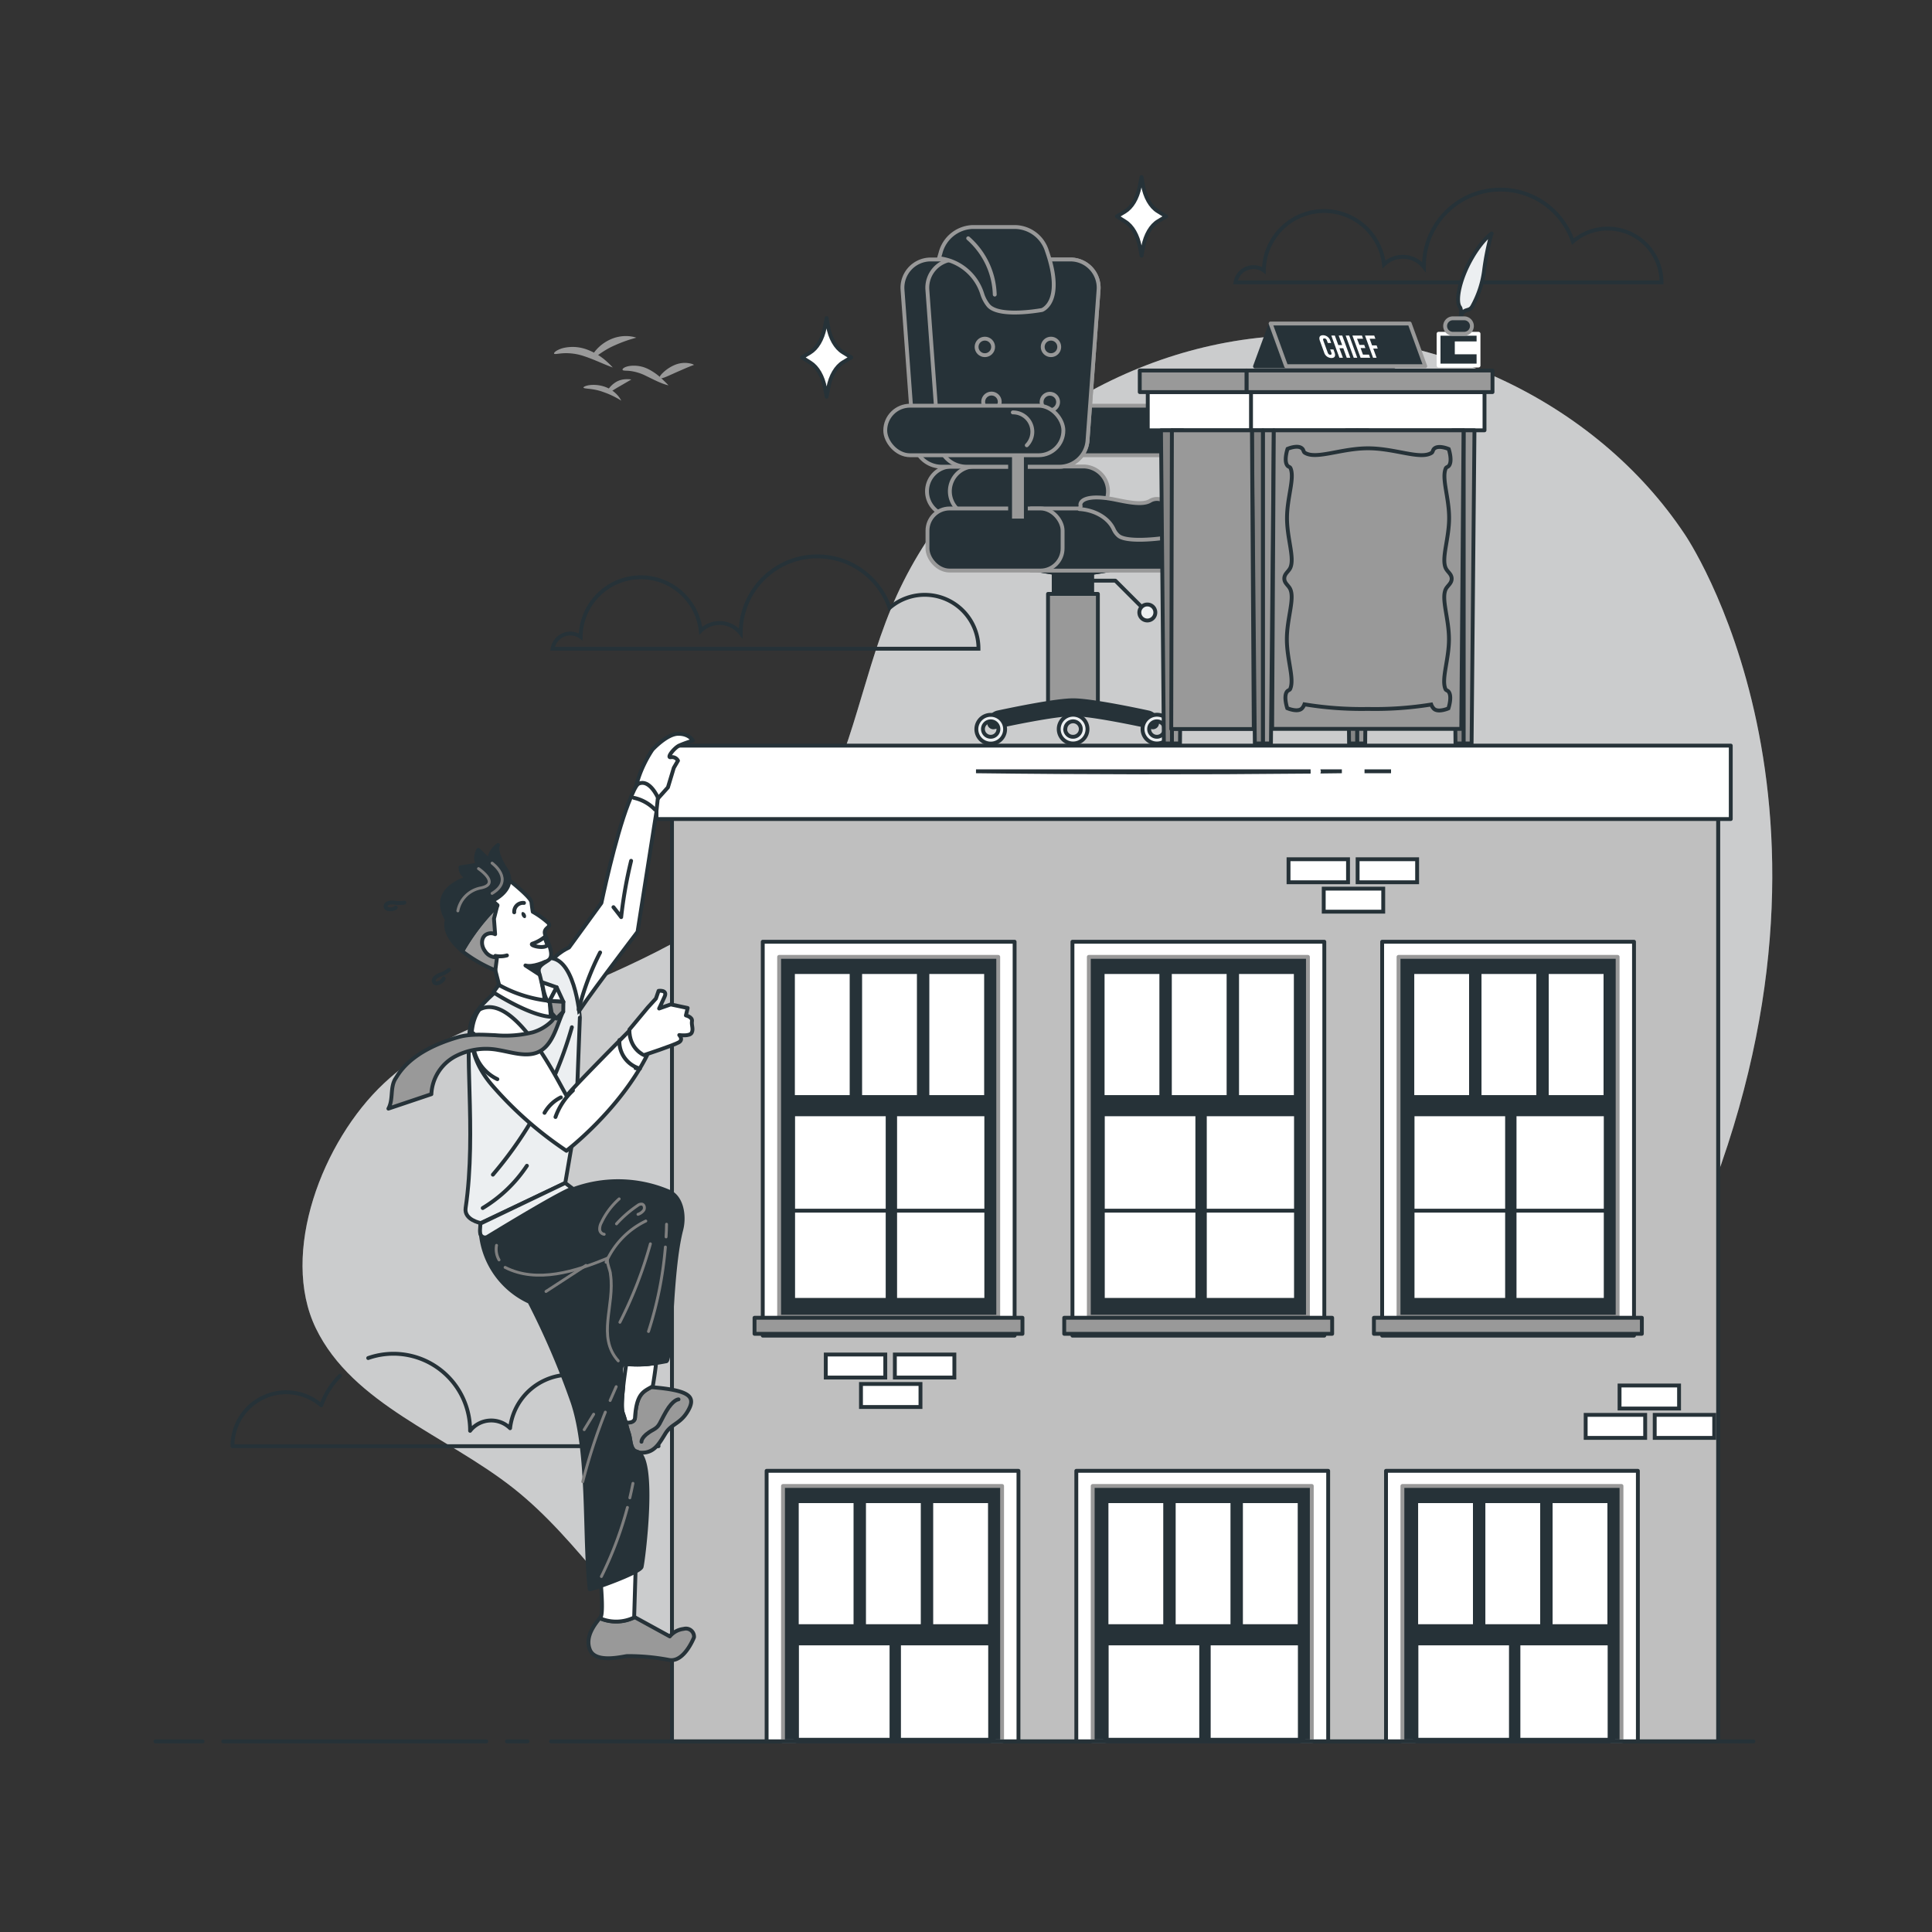 <svg xmlns="http://www.w3.org/2000/svg" viewBox="0 0 500 500"><rect x="0" y="0" width="500" height="500" fill="#333333" stroke="none"/><g id="freepik--background-simple--inject-2"><g style="opacity:0.7"><path d="M436,138.26c-22.93-34.47-66.52-54.94-108.66-51s-80.92,32-96.68,70.11C222.56,176.79,220,198.61,208,216c-12.35,17.84-32.91,28.48-53.1,37.37s-39.62,12.08-55.54,27-27,43.92-17.63,63.36c9.57,19.76,33.75,27.66,51.2,41.46s28.57,34.1,46.4,47.44c16.47,12.32,37.7,17.75,58.51,17.71s41.31-5.24,60.75-12.43c60.33-22.29,117.16-63.77,141.22-121.83C484.35,208.6,436,138.26,436,138.26Z" style="fill:#ECEFF1"></path></g><g style="opacity:0.3"><path d="M436,138.26c-22.93-34.47-66.52-54.94-108.66-51s-80.92,32-96.68,70.11C222.56,176.79,220,198.61,208,216c-12.35,17.84-32.91,28.48-53.1,37.37s-39.62,12.08-55.54,27-27,43.92-17.63,63.36c9.57,19.76,33.75,27.66,51.2,41.46s28.57,34.1,46.4,47.44c16.47,12.32,37.7,17.75,58.51,17.71s41.31-5.24,60.75-12.43c60.33-22.29,117.16-63.77,141.22-121.83C484.35,208.6,436,138.26,436,138.26Z" style="fill:#fff"></path></g></g><g id="freepik--Clouds--inject-2"><path d="M95.29,351.46a19.83,19.83,0,0,1,26.37,18.71v.12a6.95,6.95,0,0,1,10.35-.67,15.59,15.59,0,0,1,31.08,1.58,4.57,4.57,0,0,1,2.7-.86,4.69,4.69,0,0,1,4.64,3.93H60.16a13.91,13.91,0,0,1,23-10.57A19.89,19.89,0,0,1,88,356.06" style="fill:none;stroke:#263238;stroke-linecap:round;stroke-linejoin:round"></path><path d="M143,167.89H253.23a13.91,13.91,0,0,0-23-10.57,19.81,19.81,0,0,0-38.53,6.47v.12a6.95,6.95,0,0,0-10.35-.67,15.59,15.59,0,0,0-31.08,1.58,4.57,4.57,0,0,0-2.7-.86A4.69,4.69,0,0,0,143,167.89Z" style="fill:none;stroke:#263238;stroke-miterlimit:10"></path><path d="M173,99.73a12.53,12.53,0,0,1-1.88-.61c-1.13-.44-2.59-1.19-4.1-1.92a12.25,12.25,0,0,0-4-1.2c-1.07-.12-1.8,0-1.9-.29s.53-.8,1.83-1a8.31,8.31,0,0,1,4.88.84,14.67,14.67,0,0,1,3.81,2.82C172.51,99.17,173,99.73,173,99.73Z" style="fill:#999"></path><path d="M179.63,94.42s-.54.2-1.36.53-1.84.79-3,1.29c-2.28,1-4.21,2-4.53,1.59-.15-.21.15-.72.81-1.35a10,10,0,0,1,3-2,6.72,6.72,0,0,1,3.6-.5,5.63,5.63,0,0,1,1.08.25Z" style="fill:#999"></path><path d="M160.78,103.69l-.37-.23c-.23-.15-.58-.35-1-.57a21.76,21.76,0,0,0-3.33-1.45c-2.64-1-5-.74-5.08-1.14,0-.18.54-.48,1.56-.63a8.88,8.88,0,0,1,4,.44,8,8,0,0,1,3.31,2.23,6.91,6.91,0,0,1,.72,1Z" style="fill:#999"></path><path d="M163.38,98.22s-.38.23-.95.55L160.32,100c-1.6.88-2.83,1.9-3.13,1.62-.14-.13,0-.55.4-1.1a6.6,6.6,0,0,1,2-1.75,5.35,5.35,0,0,1,2.62-.63A4.84,4.84,0,0,1,163.38,98.22Z" style="fill:#999"></path><path d="M158.59,95.11s-.89-.32-2.26-.89-3.22-1.4-5.23-2.06a14.39,14.39,0,0,0-5.31-.74c-1.38.08-2.26.34-2.39.1s.61-.94,2.16-1.4a10.58,10.58,0,0,1,6.12.26,15.58,15.58,0,0,1,5.14,3A22.06,22.06,0,0,1,158.59,95.11Z" style="fill:#999"></path><path d="M164.67,87.39l-.51.14-1.34.4a38.89,38.89,0,0,0-4.07,1.6c-3.07,1.38-5.05,3.42-5.48,3.09-.19-.15.06-.9.85-1.87A10.81,10.81,0,0,1,158,87.83a9.77,9.77,0,0,1,4.75-.83,9.23,9.23,0,0,1,1.44.24Z" style="fill:#999"></path><path d="M319.75,73.07H430a13.93,13.93,0,0,0-13.93-13.92,13.77,13.77,0,0,0-9,3.36A19.8,19.8,0,0,0,368.52,69v.12a6.95,6.95,0,0,0-10.35-.67A15.59,15.59,0,0,0,327.09,70a4.5,4.5,0,0,0-2.7-.86A4.69,4.69,0,0,0,319.75,73.07Z" style="fill:none;stroke:#263238;stroke-miterlimit:10"></path></g><g id="freepik--Building--inject-2"><path d="M444.65,193.35V450.67H173.91V201.19a7.84,7.84,0,0,1,7.84-7.84Z" style="fill:#ECEFF1;stroke:#263238;stroke-linecap:round;stroke-linejoin:round"></path><path d="M444.65,193.35V450.67H173.91V201.19a7.84,7.84,0,0,1,7.84-7.84Z" style="fill:#bfbfbf;stroke:#263238;stroke-linecap:round;stroke-linejoin:round"></path><rect x="169.9" y="192.96" width="278.02" height="19.01" style="fill:#fff;stroke:#263238;stroke-linecap:round;stroke-linejoin:round"></rect><path d="M353.14,199.61H360" style="fill:#fff;stroke:#263238;stroke-miterlimit:10"></path><path d="M347.27,199.61h-4.92a.13.13,0,0,1,0,.06Z" style="fill:#fff;stroke:#263238;stroke-miterlimit:10"></path><path d="M338.68,199.61H252.59c28.55.35,57.57.38,86.1.1C338.69,199.68,338.68,199.64,338.68,199.61Z" style="fill:#fff;stroke:#263238;stroke-miterlimit:10"></path><rect x="428.25" y="366.17" width="15.4" height="5.96" transform="translate(871.89 738.3) rotate(180)" style="fill:#fff;stroke:#263238;stroke-miterlimit:10"></rect><rect x="410.37" y="366.17" width="15.4" height="5.96" transform="translate(836.14 738.3) rotate(180)" style="fill:#fff;stroke:#263238;stroke-miterlimit:10"></rect><rect x="419.14" y="358.55" width="15.4" height="5.96" transform="translate(853.68 723.07) rotate(180)" style="fill:#fff;stroke:#263238;stroke-miterlimit:10"></rect><rect x="213.71" y="350.55" width="15.4" height="5.96" style="fill:#fff;stroke:#263238;stroke-miterlimit:10"></rect><rect x="231.59" y="350.55" width="15.4" height="5.96" style="fill:#fff;stroke:#263238;stroke-miterlimit:10"></rect><rect x="222.82" y="358.17" width="15.4" height="5.96" style="fill:#fff;stroke:#263238;stroke-miterlimit:10"></rect><rect x="198.4" y="380.65" width="65.18" height="70.02" style="fill:#fff;stroke:#263238;stroke-linecap:round;stroke-linejoin:round"></rect><rect x="202.64" y="384.57" width="56.7" height="66.1" style="fill:#263238;stroke:#999;stroke-linecap:round;stroke-linejoin:round"></rect><rect x="206.21" y="388.5" width="15.19" height="32.35" style="fill:#fff;stroke:#263238;stroke-linecap:round;stroke-linejoin:round"></rect><rect x="223.61" y="388.5" width="15.19" height="32.35" style="fill:#fff;stroke:#263238;stroke-linecap:round;stroke-linejoin:round"></rect><rect x="241.01" y="388.5" width="15.19" height="32.35" style="fill:#fff;stroke:#263238;stroke-linecap:round;stroke-linejoin:round"></rect><rect x="206.26" y="425.31" width="49.99" height="25.36" style="fill:#fff;stroke:#263238;stroke-linecap:round;stroke-linejoin:round"></rect><rect x="230.22" y="424.76" width="2.94" height="25.91" style="fill:#263238"></rect><line x1="205.39" y1="450.25" x2="257.67" y2="450.25" style="fill:none;stroke:#263238;stroke-miterlimit:10"></line><rect x="278.55" y="380.65" width="65.18" height="70.02" style="fill:#fff;stroke:#263238;stroke-linecap:round;stroke-linejoin:round"></rect><rect x="282.79" y="384.57" width="56.7" height="66.1" style="fill:#263238;stroke:#999;stroke-linecap:round;stroke-linejoin:round"></rect><rect x="286.36" y="388.5" width="15.19" height="32.35" style="fill:#fff;stroke:#263238;stroke-linecap:round;stroke-linejoin:round"></rect><rect x="303.76" y="388.5" width="15.19" height="32.35" style="fill:#fff;stroke:#263238;stroke-linecap:round;stroke-linejoin:round"></rect><rect x="321.16" y="388.5" width="15.19" height="32.35" style="fill:#fff;stroke:#263238;stroke-linecap:round;stroke-linejoin:round"></rect><rect x="286.41" y="425.31" width="49.99" height="25.36" style="fill:#fff;stroke:#263238;stroke-linecap:round;stroke-linejoin:round"></rect><rect x="310.37" y="424.76" width="2.95" height="25.91" style="fill:#263238"></rect><line x1="285.54" y1="450.25" x2="337.82" y2="450.25" style="fill:none;stroke:#263238;stroke-miterlimit:10"></line><rect x="358.7" y="380.65" width="65.18" height="70.02" style="fill:#fff;stroke:#263238;stroke-linecap:round;stroke-linejoin:round"></rect><rect x="362.94" y="384.57" width="56.7" height="66.1" style="fill:#263238;stroke:#999;stroke-linecap:round;stroke-linejoin:round"></rect><rect x="366.51" y="388.5" width="15.19" height="32.35" style="fill:#fff;stroke:#263238;stroke-linecap:round;stroke-linejoin:round"></rect><rect x="383.91" y="388.5" width="15.19" height="32.35" style="fill:#fff;stroke:#263238;stroke-linecap:round;stroke-linejoin:round"></rect><rect x="401.31" y="388.5" width="15.19" height="32.35" style="fill:#fff;stroke:#263238;stroke-linecap:round;stroke-linejoin:round"></rect><rect x="366.57" y="425.31" width="49.99" height="25.36" style="fill:#fff;stroke:#263238;stroke-linecap:round;stroke-linejoin:round"></rect><rect x="390.53" y="424.76" width="2.94" height="25.91" style="fill:#263238"></rect><line x1="365.69" y1="450.25" x2="417.97" y2="450.25" style="fill:none;stroke:#263238;stroke-miterlimit:10"></line><rect x="197.4" y="243.72" width="65.18" height="101.94" style="fill:#fff;stroke:#263238;stroke-linecap:round;stroke-linejoin:round"></rect><rect x="201.64" y="247.64" width="56.7" height="93.12" style="fill:#263238;stroke:#999;stroke-linecap:round;stroke-linejoin:round"></rect><rect x="205.21" y="251.56" width="15.19" height="32.35" style="fill:#fff;stroke:#263238;stroke-linecap:round;stroke-linejoin:round"></rect><rect x="222.61" y="251.56" width="15.19" height="32.35" style="fill:#fff;stroke:#263238;stroke-linecap:round;stroke-linejoin:round"></rect><rect x="240.01" y="251.56" width="15.19" height="32.35" style="fill:#fff;stroke:#263238;stroke-linecap:round;stroke-linejoin:round"></rect><rect x="205.26" y="288.38" width="49.99" height="48.03" style="fill:#fff;stroke:#263238;stroke-linecap:round;stroke-linejoin:round"></rect><rect x="229.22" y="287.83" width="2.94" height="52.28" style="fill:#263238"></rect><line x1="204.39" y1="313.32" x2="256.67" y2="313.32" style="fill:none;stroke:#263238;stroke-miterlimit:10"></line><rect x="195.27" y="341.04" width="69.34" height="4.15" style="fill:#999;stroke:#263238;stroke-linecap:round;stroke-linejoin:round"></rect><rect x="277.55" y="243.72" width="65.18" height="101.94" style="fill:#fff;stroke:#263238;stroke-linecap:round;stroke-linejoin:round"></rect><rect x="281.79" y="247.64" width="56.7" height="93.12" style="fill:#263238;stroke:#999;stroke-linecap:round;stroke-linejoin:round"></rect><rect x="285.36" y="251.56" width="15.19" height="32.35" style="fill:#fff;stroke:#263238;stroke-linecap:round;stroke-linejoin:round"></rect><rect x="302.76" y="251.56" width="15.19" height="32.35" style="fill:#fff;stroke:#263238;stroke-linecap:round;stroke-linejoin:round"></rect><rect x="320.16" y="251.56" width="15.19" height="32.35" style="fill:#fff;stroke:#263238;stroke-linecap:round;stroke-linejoin:round"></rect><rect x="285.41" y="288.38" width="49.99" height="48.03" style="fill:#fff;stroke:#263238;stroke-linecap:round;stroke-linejoin:round"></rect><rect x="309.37" y="287.83" width="2.94" height="52.28" style="fill:#263238"></rect><line x1="284.54" y1="313.32" x2="336.82" y2="313.32" style="fill:none;stroke:#263238;stroke-miterlimit:10"></line><rect x="275.42" y="341.04" width="69.34" height="4.15" style="fill:#999;stroke:#263238;stroke-linecap:round;stroke-linejoin:round"></rect><rect x="357.7" y="243.72" width="65.18" height="101.94" style="fill:#fff;stroke:#263238;stroke-linecap:round;stroke-linejoin:round"></rect><rect x="361.94" y="247.64" width="56.7" height="93.12" style="fill:#263238;stroke:#999;stroke-linecap:round;stroke-linejoin:round"></rect><rect x="365.51" y="251.56" width="15.19" height="32.35" style="fill:#fff;stroke:#263238;stroke-linecap:round;stroke-linejoin:round"></rect><rect x="382.91" y="251.56" width="15.19" height="32.35" style="fill:#fff;stroke:#263238;stroke-linecap:round;stroke-linejoin:round"></rect><rect x="400.31" y="251.56" width="15.19" height="32.35" style="fill:#fff;stroke:#263238;stroke-linecap:round;stroke-linejoin:round"></rect><rect x="365.57" y="288.38" width="49.99" height="48.03" style="fill:#fff;stroke:#263238;stroke-linecap:round;stroke-linejoin:round"></rect><rect x="389.53" y="287.83" width="2.94" height="52.28" style="fill:#263238"></rect><line x1="364.69" y1="313.32" x2="416.97" y2="313.32" style="fill:none;stroke:#263238;stroke-miterlimit:10"></line><rect x="355.57" y="341.04" width="69.34" height="4.15" style="fill:#999;stroke:#263238;stroke-linecap:round;stroke-linejoin:round"></rect><rect x="333.47" y="222.37" width="15.4" height="5.96" style="fill:#fff;stroke:#263238;stroke-miterlimit:10"></rect><rect x="351.35" y="222.37" width="15.4" height="5.96" style="fill:#fff;stroke:#263238;stroke-miterlimit:10"></rect><rect x="342.58" y="229.98" width="15.4" height="5.96" style="fill:#fff;stroke:#263238;stroke-miterlimit:10"></rect></g><g id="freepik--Character--inject-2"><path d="M164.23,206.08l4.63,2.15,4-4.46,1.52-5.05,1.08-1.86a1.75,1.75,0,0,0-1.83-.9c-1.22.25.8-2.35,2.12-3a28.62,28.62,0,0,1,3.57-1.28s-.92-1.81-3.83-1.77-6.63,4.09-6.63,4.09S164.76,199.78,164.23,206.08Z" style="fill:#fff;stroke:#263238;stroke-linecap:round;stroke-linejoin:round"></path><path d="M179.61,423.74s-2.54,6.58-6.46,5.85a56.15,56.15,0,0,0-10.87-1c-1.44.17-8.22,1.9-9.63-1.67-1.34-3.42,1.39-6.64,2.57-8.16a10.72,10.72,0,0,0,9-.26l9.12,5a5.43,5.43,0,0,1,3.58-1.94A2.1,2.1,0,0,1,179.61,423.74Z" style="fill:#999;stroke:#263238;stroke-linecap:round;stroke-linejoin:round"></path><path d="M164.12,418.47l.13.07a10.72,10.72,0,0,1-9,.26l.16-.21c1.08-1.42-.45-14.09-.45-14.09v-.72c3.59-3.9,9.64-1.19,9.64-1.19Z" style="fill:#fff;stroke:#263238;stroke-linecap:round;stroke-linejoin:round"></path><path d="M178.12,365c-2,3.56-4.3,3.37-5.92,6s-2.89,5-6.1,4.95a3,3,0,0,1-1.72-.44c-1.3-.89-1.11-2.94-1.64-4.58-.39-1.19-.57-1.94-.79-2.82,1.26.12,2.32-.19,2.39-1.25.41-6.45,2.29-6.76,4.6-8.14l-.06.3C178.51,359.84,180.11,361.45,178.12,365Z" style="fill:#999;stroke:#263238;stroke-linecap:round;stroke-linejoin:round"></path><path d="M169.8,352.71c-.22,2.21-.7,5.13-.86,6.05-2.31,1.38-4.19,1.69-4.6,8.14-.07,1.06-1.13,1.37-2.39,1.25-.18-.68-.4-1.43-.78-2.53s-.2-3.83.12-6.76c.23-2.09.54-4.25.79-5.88A29.25,29.25,0,0,0,169.8,352.71Z" style="fill:#fff;stroke:#263238;stroke-linecap:round;stroke-linejoin:round"></path><path d="M169.79,352.71a28.73,28.73,0,0,1-7.71.27c.24-1.6.43-2.69.43-2.69,4-2.84,7-1.57,7.32,0A9.15,9.15,0,0,1,169.79,352.71Z" style="fill:#fff;stroke:#263238;stroke-linecap:round;stroke-linejoin:round"></path><path d="M176.3,318.29c-2.81,10.85-2.49,33.69-3.84,34-1,.19-1.85.34-2.67.46a28.73,28.73,0,0,1-7.71.27c-2.14-.24-1.28,3.41-.79,5.88-.32,2.93-.48,5.73-.12,6.76.87,2.5.87,3.21,1.57,5.36.53,1.64.34,3.68,1.64,4.57,5.78.15,2,28.95,1.66,29.94-.45,1.44-12.71,5.84-13.43,5.76-1.53-13.84,0-35.19-4.42-48.38a203.19,203.19,0,0,0-11.16-26,21.71,21.71,0,0,1-12.7-19.68c2.63-2,5.72-4.32,8.35-6.36a30,30,0,0,1,6.29-4.08,10.11,10.11,0,0,1,7.32-.56c.36.62,1,1.18,1.35,1.8a33.56,33.56,0,0,1,25.48.35C176.48,309.78,177.23,314.74,176.3,318.29Z" style="fill:#263238;stroke:#263238;stroke-linecap:round;stroke-linejoin:round"></path><path d="M160.24,310.27a19,19,0,0,0-4.6,6.14,3.32,3.32,0,0,0-.44,1.78,1.34,1.34,0,0,0,1.16,1.24" style="fill:none;stroke:#7f7f7f;stroke-linecap:round;stroke-linejoin:round;stroke-width:0.75px"></path><path d="M168.32,321.9a107.24,107.24,0,0,1-7.89,20.3" style="fill:none;stroke:#7f7f7f;stroke-linecap:round;stroke-linejoin:round;stroke-width:0.75px"></path><path d="M172.2,322.73a97,97,0,0,1-4.37,21.85" style="fill:none;stroke:#7f7f7f;stroke-linecap:round;stroke-linejoin:round;stroke-width:0.75px"></path><path d="M172.5,316.83c0,1.09-.06,2.18-.12,3.28" style="fill:none;stroke:#7f7f7f;stroke-linecap:round;stroke-linejoin:round;stroke-width:0.75px"></path><path d="M129.15,326.06a5.55,5.55,0,0,1-.65-3.76" style="fill:none;stroke:#7f7f7f;stroke-linecap:round;stroke-linejoin:round;stroke-width:0.75px"></path><path d="M157.23,325.63C149,329,139,332.23,130.72,328" style="fill:none;stroke:#7f7f7f;stroke-linecap:round;stroke-linejoin:round;stroke-width:0.75px"></path><path d="M160,352.19c-5.65-6.28-.82-14.39-2-22.36,0-1-1.07-3-.76-4.2" style="fill:none;stroke:#7f7f7f;stroke-linecap:round;stroke-linejoin:round;stroke-width:0.75px"></path><path d="M159.55,316.73A30.19,30.19,0,0,1,165,312a1.54,1.54,0,0,1,1.15-.37c.61.15.78,1,.46,1.56a3.06,3.06,0,0,1-1.5,1.08" style="fill:none;stroke:#7f7f7f;stroke-linecap:round;stroke-linejoin:round;stroke-width:0.75px"></path><path d="M156.66,365.46a148.6,148.6,0,0,0-5.84,18" style="fill:none;stroke:#7f7f7f;stroke-linecap:round;stroke-linejoin:round;stroke-width:0.75px"></path><path d="M159.47,358.87c-.54,1.19-1.06,2.38-1.57,3.58" style="fill:none;stroke:#7f7f7f;stroke-linecap:round;stroke-linejoin:round;stroke-width:0.75px"></path><path d="M153.64,366,151.19,370" style="fill:none;stroke:#7f7f7f;stroke-linecap:round;stroke-linejoin:round;stroke-width:0.75px"></path><path d="M162.38,390.12A95.58,95.58,0,0,1,155.64,408" style="fill:none;stroke:#7f7f7f;stroke-linecap:round;stroke-linejoin:round;stroke-width:0.75px"></path><path d="M163.81,383.89q-.37,1.88-.81,3.75" style="fill:none;stroke:#7f7f7f;stroke-linecap:round;stroke-linejoin:round;stroke-width:0.75px"></path><path d="M141.3,334.23l10.36-6.75" style="fill:none;stroke:#7f7f7f;stroke-linecap:round;stroke-linejoin:round;stroke-width:0.75px"></path><path d="M175.6,362.15s-1.38,0-3.2,3.13-1.63,3.81-3.39,4.77c-3.12,1.69-3,3.07-3,3.07" style="fill:none;stroke:#263238;stroke-linecap:round;stroke-linejoin:round"></path><path d="M156.85,326.66A21.4,21.4,0,0,1,167.13,316" style="fill:none;stroke:#7f7f7f;stroke-linecap:round;stroke-linejoin:round;stroke-width:0.75px"></path><path d="M147.26,245.22s-5.29,2.3-5.36,6.05,7.6,12.07,7.57,11.18S165,241.15,165,241.15l4.84-30.75.42-4s-2.17-4.9-5-3.57c-.66.31-1.54,2.29-2.62,5.06-3.52,9-7,25.8-7,25.8Z" style="fill:#fff;stroke:#263238;stroke-linecap:round;stroke-linejoin:round"></path><path d="M140.91,248.12c-1.1.3-15.4,8.65-18.65,15.59-2.59,5.52,1.2,28.9-1.76,48.93-.45,3.09,3.93,3.89,3.93,3.89l21.86-10.38,2.78-16.22,1-26.58S148.77,246,140.91,248.12Z" style="fill:#ECEFF1;stroke:#263238;stroke-linecap:round;stroke-linejoin:round"></path><path d="M124.93,312.64a36.08,36.08,0,0,0,11.43-10.94" style="fill:none;stroke:#263238;stroke-linecap:round;stroke-linejoin:round"></path><path d="M127.56,304A101.36,101.36,0,0,0,148,265.85" style="fill:none;stroke:#263238;stroke-linecap:round;stroke-linejoin:round"></path><path d="M155.31,246.5a69.11,69.11,0,0,0-5.55,14.8" style="fill:none;stroke:#263238;stroke-linecap:round;stroke-linejoin:round"></path><path d="M163.33,222.78a114.08,114.08,0,0,0-2.57,14.57c-.65-.86-1.31-1.71-2-2.57" style="fill:none;stroke:#263238;stroke-linecap:round;stroke-linejoin:round"></path><path d="M164.05,206.48a10.67,10.67,0,0,1,5.41,3" style="fill:none;stroke:#263238;stroke-linecap:round;stroke-linejoin:round"></path><path d="M124.24,261.19c-.86.42-5.95,9.2,3.21,19.79a95.45,95.45,0,0,0,19.14,16.84s13.61-10.37,20.86-24.69l-3.95-7S146.69,283,146.76,283.56C147,285.51,134.29,256.29,124.24,261.19Z" style="fill:#fff;stroke:#263238;stroke-linecap:round;stroke-linejoin:round"></path><path d="M160.3,269.17a7.3,7.3,0,0,0,5.32,7.39l-1.14-.12" style="fill:none;stroke:#263238;stroke-linecap:round;stroke-linejoin:round"></path><path d="M122.52,267.44a11.12,11.12,0,0,0,6.2,11.85" style="fill:none;stroke:#263238;stroke-linecap:round;stroke-linejoin:round"></path><path d="M162.88,266.46l4.77-5.73,2.1-2.3.69-2s2.37-.33,1.57,1.47-1.43,3.1-1.43,3.1l3-1.06,4.39.93-.46,1.92s1.75.41,1.57,1.48.44,2-.07,3-3.22.6-3.22.6,1.12,1.13-.07,1.86-9.05,3.33-9.05,3.33S162.84,271.53,162.88,266.46Z" style="fill:#fff;stroke:#263238;stroke-linecap:round;stroke-linejoin:round"></path><path d="M124.33,316.66l-.1,1.59a4.5,4.5,0,0,0,.08,1.1h0a1.26,1.26,0,0,0,1.87.72c4.66-2.84,19.49-11.82,22-12.48l-1.91-1.44Z" style="fill:#ECEFF1;stroke:#263238;stroke-linecap:round;stroke-linejoin:round"></path><path d="M143.76,289.08a17.44,17.44,0,0,1,4.51-6.86" style="fill:none;stroke:#263238;stroke-linecap:round;stroke-linejoin:round"></path><path d="M140.92,288a9.87,9.87,0,0,1,4.23-4" style="fill:none;stroke:#263238;stroke-linecap:round;stroke-linejoin:round"></path><path d="M130,258.16,127.65,249l-5.51-5.53-4-7.49,4.18-6.49,4.77-3.57,2.8.23,2,1.72s5.51,4.33,5.65,5.62.34,2.48.34,2.48a22,22,0,0,1,4,2.87c1,1.25-1.38,1.16-.81,3s2.67,5.5.8,6.7-2.92,1.78-2.22,3.63A55.2,55.2,0,0,1,141,258.9Z" style="fill:#fff;stroke:#263238;stroke-linecap:round;stroke-linejoin:round"></path><path d="M128.6,247.74l0,.21-.41,3.18a37,37,0,0,1-8.13-4.63l-.44-.35a53.29,53.29,0,0,1,9.09-11.81l-.22.85-.65,2.58.3,4a2.5,2.5,0,0,0-2.49.19c-1.16.88-1.2,2.78-.09,4.25A3.46,3.46,0,0,0,128.6,247.74Z" style="fill:#999;stroke:#263238;stroke-linecap:round;stroke-linejoin:round"></path><path d="M127.47,233.1l1.28,1.15,0,.09a53.29,53.29,0,0,0-9.09,11.81c-5.53-4.57-4-8.13-4-8.13-4.86-8.3,5.61-10.83,5.61-10.83a2.71,2.71,0,0,1-2.09-2.73l4.61-.72c-1.31-1.59,0-3.8,0-3.8l3.11,3c-.77-2.2,1.76-4.06,2-4.25-.11.18-.92,1.72,2.07,6.37C134.14,230.06,127.47,233.1,127.47,233.1Z" style="fill:#263238;stroke:#263238;stroke-linecap:round;stroke-linejoin:round"></path><path d="M136,236.57c.22.41.2.85-.05,1s-.62-.09-.84-.5-.2-.85,0-1S135.8,236.16,136,236.57Z" style="fill:#263238"></path><path d="M133.08,236.1a2.28,2.28,0,0,1,2.53-2.42" style="fill:none;stroke:#263238;stroke-linecap:round;stroke-linejoin:round"></path><path d="M118.49,235.73a7.44,7.44,0,0,1,5.94-5.93c5.24-1.07-.59-5-.59-5" style="fill:none;stroke:#7f7f7f;stroke-linecap:round;stroke-linejoin:round;stroke-width:0.75px"></path><path d="M127.35,223.38s5.9,4.29,0,7.83" style="fill:none;stroke:#7f7f7f;stroke-linecap:round;stroke-linejoin:round;stroke-width:0.75px"></path><path d="M141.2,248.86s-3.29,1.57-5.22,1l3.57,2.32S138.23,249.85,141.2,248.86Z" style="fill:#263238;stroke:#263238;stroke-linecap:round;stroke-linejoin:round"></path><path d="M129.07,254.88l-1.38,1.93s9.16,6,14.87,6.34l-.33-4.12A33.85,33.85,0,0,1,129.07,254.88Z" style="fill:#fff;stroke:#263238;stroke-linecap:round;stroke-linejoin:round"></path><path d="M140.23,254.17l3.83,1.34L142.23,259S141.31,260.33,140.23,254.17Z" style="fill:#fff;stroke:#263238;stroke-linecap:round;stroke-linejoin:round"></path><polygon points="144.06 255.51 145.8 259.28 142.23 259.03 144.06 255.51" style="fill:#fff;stroke:#263238;stroke-linecap:round;stroke-linejoin:round"></polygon><path d="M128.19,247.38a6.48,6.48,0,0,0,3-.12" style="fill:none;stroke:#263238;stroke-linecap:round;stroke-linejoin:round"></path><path d="M137.88,267.16a29.32,29.32,0,0,1-9.67.75c-3.25-.13-6.57-.39-9.69.52-12.28,3.56-15.22,9.26-16.12,10.64-1.53,2.32-.54,5.39-1.88,7.84l11.12-3.74a11.7,11.7,0,0,1,5.94-9.65A17.09,17.09,0,0,1,129,271.74c3.76.64,7.94,2.17,11.12.08s4.11-6.84,5.61-10c-1.41-.21-2.21,1.74-3.09,2.59A11.8,11.8,0,0,1,137.88,267.16Z" style="fill:#999;stroke:#263238;stroke-linecap:round;stroke-linejoin:round"></path><polygon points="142.23 259.03 142.78 262.19 144 263.6 145.77 261.81 145.8 259.28 142.23 259.03" style="fill:#999;stroke:#263238;stroke-linecap:round;stroke-linejoin:round"></polygon><path d="M140.93,242.51a10.25,10.25,0,0,1-3,1.67c-1.42.38,2.7,1.54,3.75.45Z" style="fill:none;stroke:#263238;stroke-linecap:round;stroke-linejoin:round"></path><path d="M116.18,251a6.35,6.35,0,0,1-2.2,1.21c-.65.26-2,.94-1.68,1.84.44,1.14,2.35-.1,2.53-.84" style="fill:none;stroke:#263238;stroke-linecap:round;stroke-linejoin:round"></path><path d="M104.66,233.6a6.87,6.87,0,0,1-2.52,0c-.69-.08-2.2-.1-2.34.84-.14,1.21,2.13,1,2.64.44" style="fill:none;stroke:#263238;stroke-linecap:round;stroke-linejoin:round"></path></g><g id="freepik--Seat--inject-2"><path d="M218.13,91.16l2.18,1.34-2.08,1.24c-1.86,1.11-3.29,3.55-3.86,6.59l-.44,2.35-.42-2.26c-.56-3-1.95-5.41-3.77-6.55l-2.18-1.37,2.05-1.23c1.82-1.09,3.23-3.46,3.82-6.42l.5-2.53.36,2.08C214.83,87.5,216.25,90,218.13,91.16Z" style="fill:#fff;stroke:#263238;stroke-linecap:round;stroke-linejoin:round"></path><path d="M299.63,54.66,301.81,56l-2.08,1.24c-1.86,1.11-3.29,3.55-3.86,6.59l-.44,2.35L295,63.91c-.56-3-1.95-5.41-3.77-6.54L289.06,56l2.05-1.23c1.82-1.1,3.23-3.46,3.82-6.42l.5-2.54.36,2.08C296.33,51,297.75,53.51,299.63,54.66Z" style="fill:#fff;stroke:#263238;stroke-linecap:round;stroke-linejoin:round"></path><path d="M277.68,148.7c5.59,0,21.73-3.65,21.73-3.65H256S272.09,148.7,277.68,148.7Z" style="fill:#263238;stroke:#263238;stroke-linecap:round;stroke-linejoin:round"></path><rect x="272.7" y="146.87" width="9.96" height="6.83" transform="translate(555.36 300.57) rotate(180)" style="fill:#263238;stroke:#263238;stroke-linecap:round;stroke-linejoin:round"></rect><rect x="271.23" y="153.7" width="12.9" height="29.35" transform="translate(555.36 336.75) rotate(180)" style="fill:#999;stroke:#263238;stroke-linecap:round;stroke-linejoin:round"></rect><polyline points="277.68 150.28 288.66 150.28 296.89 158.51" style="fill:none;stroke:#263238;stroke-linecap:round;stroke-linejoin:round"></polyline><path d="M256,187.15a1.08,1.08,0,0,0,1.31,1.06c3.95-.87,15.8-3.36,20.42-3.36s16.47,2.49,20.42,3.36a1.09,1.09,0,0,0,1.31-1.06h0a2.83,2.83,0,0,0-2.24-2.77c-4.63-1-15.19-3.15-19.49-3.15s-14.87,2.16-19.5,3.15a2.84,2.84,0,0,0-2.23,2.77Z" style="fill:#263238;stroke:#263238;stroke-linecap:round;stroke-linejoin:round"></path><path d="M295.69,188.68a3.72,3.72,0,1,0,3.72-3.71A3.72,3.72,0,0,0,295.69,188.68Zm1.71,0a2,2,0,1,1,2,2A2,2,0,0,1,297.4,188.68Z" style="fill:#ECEFF1;stroke:#263238;stroke-linecap:round;stroke-linejoin:round"></path><path d="M274,188.68a3.72,3.72,0,1,0,3.72-3.71A3.72,3.72,0,0,0,274,188.68Zm1.71,0a2,2,0,1,1,2,2A2,2,0,0,1,275.67,188.68Z" style="fill:#ECEFF1;stroke:#263238;stroke-linecap:round;stroke-linejoin:round"></path><path d="M252.68,188.68A3.72,3.72,0,1,0,256.4,185,3.72,3.72,0,0,0,252.68,188.68Zm1.71,0a2,2,0,1,1,2,2A2,2,0,0,1,254.39,188.68Z" style="fill:#ECEFF1;stroke:#263238;stroke-linecap:round;stroke-linejoin:round"></path><path d="M299,158.51a2.07,2.07,0,1,1-2.07-2.07A2.07,2.07,0,0,1,299,158.51Z" style="fill:#ECEFF1;stroke:#263238;stroke-linecap:round;stroke-linejoin:round"></path><path d="M274.43,133.55h-28.1a6.41,6.41,0,0,1-6.42-6.41h0a6.42,6.42,0,0,1,6.42-6.42h28.1a6.42,6.42,0,0,1,6.41,6.42h0A6.41,6.41,0,0,1,274.43,133.55Z" style="fill:#263238;stroke:#999;stroke-linecap:round;stroke-linejoin:round"></path><path d="M280.34,133.55H252.23a6.41,6.41,0,0,1-6.41-6.41h0a6.42,6.42,0,0,1,6.41-6.42h28.11a6.42,6.42,0,0,1,6.41,6.42h0A6.41,6.41,0,0,1,280.34,133.55Z" style="fill:#263238;stroke:#999;stroke-linecap:round;stroke-linejoin:round"></path><rect x="301.24" y="117.18" width="4.08" height="17.54" transform="translate(606.55 251.89) rotate(180)" style="fill:#263238;stroke:#263238;stroke-linecap:round;stroke-linejoin:round"></rect><rect x="268.92" y="104.99" width="46.1" height="12.83" rx="6.42" style="fill:#263238;stroke:#999;stroke-linecap:round;stroke-linejoin:round"></rect><path d="M277.8,148.7c5.58,0,21.73-3.65,21.73-3.65H256.07S272.21,148.7,277.8,148.7Z" style="fill:#263238;stroke:#263238;stroke-linecap:round;stroke-linejoin:round"></path><path d="M240.87,67.15H277A7.31,7.31,0,0,1,284.31,75l-2.86,39a7.31,7.31,0,0,1-7.29,6.78H243.73a7.32,7.32,0,0,1-7.3-6.78l-2.86-39A7.32,7.32,0,0,1,240.87,67.15Z" style="fill:#263238;stroke:#999;stroke-linecap:round;stroke-linejoin:round"></path><path d="M240,75l2.86,39a7.32,7.32,0,0,0,7.3,6.78h24a7.31,7.31,0,0,0,7.29-6.78l2.86-39A7.31,7.31,0,0,0,277,67.15H247.28A7.32,7.32,0,0,0,240,75Z" style="fill:#263238;stroke:#999;stroke-linecap:round;stroke-linejoin:round"></path><circle cx="254.88" cy="89.78" r="2.14" style="fill:#263238;stroke:#999;stroke-linecap:round;stroke-linejoin:round"></circle><circle cx="271.99" cy="89.78" r="2.14" style="fill:#263238;stroke:#999;stroke-linecap:round;stroke-linejoin:round"></circle><path d="M258.73,104a2.14,2.14,0,1,1-2.14-2.14A2.14,2.14,0,0,1,258.73,104Z" style="fill:#263238;stroke:#999;stroke-linecap:round;stroke-linejoin:round"></path><circle cx="271.7" cy="104.04" r="2.14" style="fill:#263238;stroke:#999;stroke-linecap:round;stroke-linejoin:round"></circle><path d="M266.81,131.59h43.37c3,0,5.38,3.37,5.38,7.54v1c0,4.17-2.41,7.54-5.38,7.54H266.81Z" style="fill:#263238;stroke:#999;stroke-linecap:round;stroke-linejoin:round"></path><rect x="240.04" y="131.59" width="34.97" height="16.07" rx="5.73" transform="translate(515.04 279.25) rotate(180)" style="fill:#263238;stroke:#999;stroke-linecap:round;stroke-linejoin:round"></rect><rect x="261.42" y="117.18" width="4.08" height="17.54" transform="translate(526.91 251.89) rotate(180)" style="fill:#999;stroke:#263238;stroke-linecap:round;stroke-linejoin:round"></rect><rect x="229.1" y="104.99" width="46.1" height="12.83" rx="6.42" style="fill:#263238;stroke:#999;stroke-linecap:round;stroke-linejoin:round"></rect><path d="M243.39,65.53,243,66.85l.13,0A13.22,13.22,0,0,1,254.18,76a9,9,0,0,0,1.65,3.1c2.85,3.2,13.84,1.13,13.84,1.13s5.8-2,1.37-15l-.06-.16a8.81,8.81,0,0,0-8.19-6.32l-11.14,0A8.91,8.91,0,0,0,243.39,65.53Z" style="fill:#263238;stroke:#999;stroke-linecap:round;stroke-linejoin:round"></path><path d="M250.57,61.67a20.14,20.14,0,0,1,6.87,14.57" style="fill:none;stroke:#999;stroke-linecap:round;stroke-linejoin:round"></path><path d="M279.67,131l-.31.75h.1c4.11.31,7.43,2.38,8.74,5.18a4.86,4.86,0,0,0,1.3,1.75c2.26,1.81,10.95.64,10.95.64s5.46-1,2-8.35a3.43,3.43,0,0,0-4.88-1.31c-1.89,1.06-5.32.39-8.91-.35C281.14,127.8,279.22,129.65,279.67,131Z" style="fill:#263238;stroke:#999;stroke-linecap:round;stroke-linejoin:round"></path><path d="M286.05,129.91c3.31,2.05,5.33,5.12,5.44,8.24" style="fill:none;stroke:#263238;stroke-linecap:round;stroke-linejoin:round"></path><path d="M262.12,106.73a5,5,0,0,1,3.61,8.51" style="fill:none;stroke:#999;stroke-linecap:round;stroke-linejoin:round"></path><path d="M303.06,106.73a5,5,0,0,1,3.6,8.51" style="fill:#263238;stroke:#999;stroke-linecap:round;stroke-linejoin:round"></path><rect x="319.92" y="101.48" width="64.27" height="9.89" transform="translate(704.11 212.84) rotate(180)" style="fill:#fff;stroke:#263238;stroke-linecap:round;stroke-linejoin:round"></rect><rect x="297.04" y="101.48" width="26.72" height="9.89" transform="translate(620.8 212.84) rotate(180)" style="fill:#fff;stroke:#263238;stroke-linecap:round;stroke-linejoin:round"></rect><rect x="322.59" y="95.89" width="63.67" height="5.59" transform="translate(708.85 197.36) rotate(180)" style="fill:#999;stroke:#263238;stroke-linecap:round;stroke-linejoin:round"></rect><rect x="294.97" y="95.89" width="27.62" height="5.59" transform="translate(617.56 197.36) rotate(180)" style="fill:#999;stroke:#263238;stroke-linecap:round;stroke-linejoin:round"></rect><polygon points="378.76 192.4 380.85 192.4 381.59 111.37 378.76 111.37 378.76 192.4" style="fill:#999;stroke:#263238;stroke-linecap:round;stroke-linejoin:round"></polygon><polygon points="376.68 192.4 378.76 192.4 378.76 111.37 375.93 111.37 376.68 192.4" style="fill:#858585;stroke:#263238;stroke-linecap:round;stroke-linejoin:round"></polygon><polygon points="351.22 192.4 353.31 192.4 354.05 111.37 351.22 111.37 351.22 192.4" style="fill:#999;stroke:#263238;stroke-linecap:round;stroke-linejoin:round"></polygon><polygon points="349.14 192.4 351.22 192.4 351.22 111.37 348.39 111.37 349.14 192.4" style="fill:#858585;stroke:#263238;stroke-linecap:round;stroke-linejoin:round"></polygon><polygon points="326.83 192.4 328.92 192.4 329.66 111.37 326.83 111.37 326.83 192.4" style="fill:#999;stroke:#263238;stroke-linecap:round;stroke-linejoin:round"></polygon><polygon points="324.75 192.4 326.83 192.4 326.83 111.37 324 111.37 324.75 192.4" style="fill:#858585;stroke:#263238;stroke-linecap:round;stroke-linejoin:round"></polygon><polygon points="303.29 192.4 305.38 192.4 306.12 111.37 303.29 111.37 303.29 192.4" style="fill:#999;stroke:#263238;stroke-linecap:round;stroke-linejoin:round"></polygon><polygon points="301.21 192.4 303.29 192.4 303.29 111.37 300.46 111.37 301.21 192.4" style="fill:#858585;stroke:#263238;stroke-linecap:round;stroke-linejoin:round"></polygon><polygon points="329.66 111.37 329.23 188.63 378.18 188.63 378.76 111.37 329.66 111.37" style="fill:#999;stroke:#263238;stroke-linecap:round;stroke-linejoin:round"></polygon><path d="M337.58,182.28A90.64,90.64,0,0,0,354,183.47a91.6,91.6,0,0,0,16.4-1.14,3,3,0,0,0,.6,1c1.06,1.22,3.85,0,3.85,0s1.07-3.17,0-4.38c-.23-.26-.63-.29-.76-.6-1.13-2.6.89-7.55.9-12.9s-2-10.29-.87-12.89c.46-1,1.57-1.55,1.57-2.79s-1.11-1.75-1.56-2.79c-1.12-2.6.89-7.55.9-12.89s-2-10.3-.86-12.9c.13-.31.53-.33.76-.59,1.07-1.21,0-4.39,0-4.39s-2.79-1.21-3.85,0c-.27.3-.29.83-.61,1-2.92,1.81-9.38-1.18-16.4-1.19s-13.49,3-16.4,1.14c-.31-.19-.33-.73-.6-1-1.06-1.21-3.85,0-3.85,0s-1.07,3.17,0,4.39c.23.26.63.29.76.6,1.13,2.59-.89,7.54-.9,12.89s2,10.29.86,12.89c-.45,1-1.56,1.55-1.56,2.79s1.11,1.76,1.56,2.8c1.12,2.59-.89,7.54-.9,12.88s2,10.3.86,12.9c-.14.31-.54.34-.76.6-1.07,1.2,0,4.38,0,4.38s2.79,1.21,3.85,0A3.1,3.1,0,0,0,337.58,182.28Z" style="fill:none;stroke:#263238;stroke-miterlimit:10"></path><polygon points="303.29 111.37 303.12 188.68 324.48 188.68 324 111.37 303.29 111.37" style="fill:#999;stroke:#263238;stroke-linecap:round;stroke-linejoin:round"></polygon><rect x="372.3" y="86.38" width="10.34" height="8.22" style="fill:#263238;stroke:#fff;stroke-linecap:round;stroke-linejoin:round"></rect><path d="M379,77.38a2,2,0,0,0,.3.5C379.11,77.81,379,77.64,379,77.38Z" style="fill:#ECEFF1"></path><path d="M386,60.47a66.86,66.86,0,0,0-1.92,9.59,26,26,0,0,1-3,9.13c-.85,1.61-2.06.43-2.89,2.4,0,0,0,0,0,0s-.1.26-.15.42a.57.57,0,0,0,0,.14c.07-.67.19-2.14-.21-2.65-1.21-1.57-.11-7.34,3.22-13,2.48-4.23,4.82-6,5-6.06Z" style="fill:#ECEFF1;stroke:#263238;stroke-linecap:round;stroke-linejoin:round"></path><path d="M378.14,81.62c-.08.29-.15.58-.23.87,0,0,0-.16,0-.31a.57.57,0,0,1,0-.14Q378.07,81.8,378.14,81.62Z" style="fill:#999;stroke:#263238;stroke-miterlimit:10"></path><path d="M378.93,86.38H376a2,2,0,0,1-2-2h0a2,2,0,0,1,2-2h2.93a2,2,0,0,1,2,2h0A2,2,0,0,1,378.93,86.38Z" style="fill:#263238;stroke:#999;stroke-linecap:round;stroke-linejoin:round"></path><rect x="376.5" y="88.36" width="6.06" height="3.33" style="fill:#fff"></rect><polygon points="324.79 94.82 360.79 94.82 364.81 83.89 328.81 83.89 324.79 94.82" style="fill:#263238;stroke:#263238;stroke-linecap:round;stroke-linejoin:round"></polygon><polygon points="368.85 94.77 332.85 94.77 328.83 83.72 364.83 83.72 368.85 94.77" style="fill:#263238;stroke:#999;stroke-linecap:round;stroke-linejoin:round"></polygon><path d="M345.1,90.44l.28.77c.33.92.07,1.44-.82,1.44a2,2,0,0,1-1.88-1.44l-1.09-3c-.33-.92-.06-1.45.83-1.45a2,2,0,0,1,1.87,1.45l.21.55h-.86l-.22-.61c-.15-.41-.39-.57-.68-.57s-.41.16-.26.57l1.13,3.1c.15.41.38.56.67.56s.42-.15.27-.56l-.3-.82Z" style="fill:#fff"></path><path d="M347.54,92.59h-.9l-2.1-5.75h.91l.9,2.46h1l-.9-2.46h.92l2.09,5.75h-.92l-.9-2.47h-1Z" style="fill:#fff"></path><path d="M348.26,86.84h.91l2.09,5.75h-.91Z" style="fill:#fff"></path><path d="M351.82,89.26h1.24l.3.82h-1.24l.61,1.69h1.56l.3.82h-2.47L350,86.84h2.47l.29.82h-1.56Z" style="fill:#fff"></path><path d="M355.09,89.39h1.17l.3.82h-1.17l.87,2.38h-.91l-2.09-5.75h2.39l.3.82h-1.49Z" style="fill:#fff"></path></g><g id="freepik--Floor--inject-2"><polyline points="142.6 450.67 176.08 450.67 200.57 450.67 204.81 450.67 208.43 450.67 232.39 450.67 235.33 450.67 258.42 450.67 261.51 450.67 265.75 450.67 280.72 450.67 284.96 450.67 288.58 450.67 312.54 450.67 315.49 450.67 338.57 450.67 341.66 450.67 345.9 450.67 360.87 450.67 365.11 450.67 368.74 450.67 392.7 450.67 395.64 450.67 413.77 450.67 417.94 450.67 418.73 450.67 421.81 450.67 426.05 450.67 446.82 450.67 453.78 450.67" style="fill:none;stroke:#263238;stroke-linecap:round;stroke-linejoin:round"></polyline><line x1="131.2" y1="450.67" x2="136.54" y2="450.67" style="fill:none;stroke:#263238;stroke-linecap:round;stroke-linejoin:round"></line><line x1="57.77" y1="450.67" x2="125.85" y2="450.67" style="fill:none;stroke:#263238;stroke-linecap:round;stroke-linejoin:round"></line><line x1="40.22" y1="450.67" x2="52.43" y2="450.67" style="fill:none;stroke:#263238;stroke-linecap:round;stroke-linejoin:round"></line></g></svg>